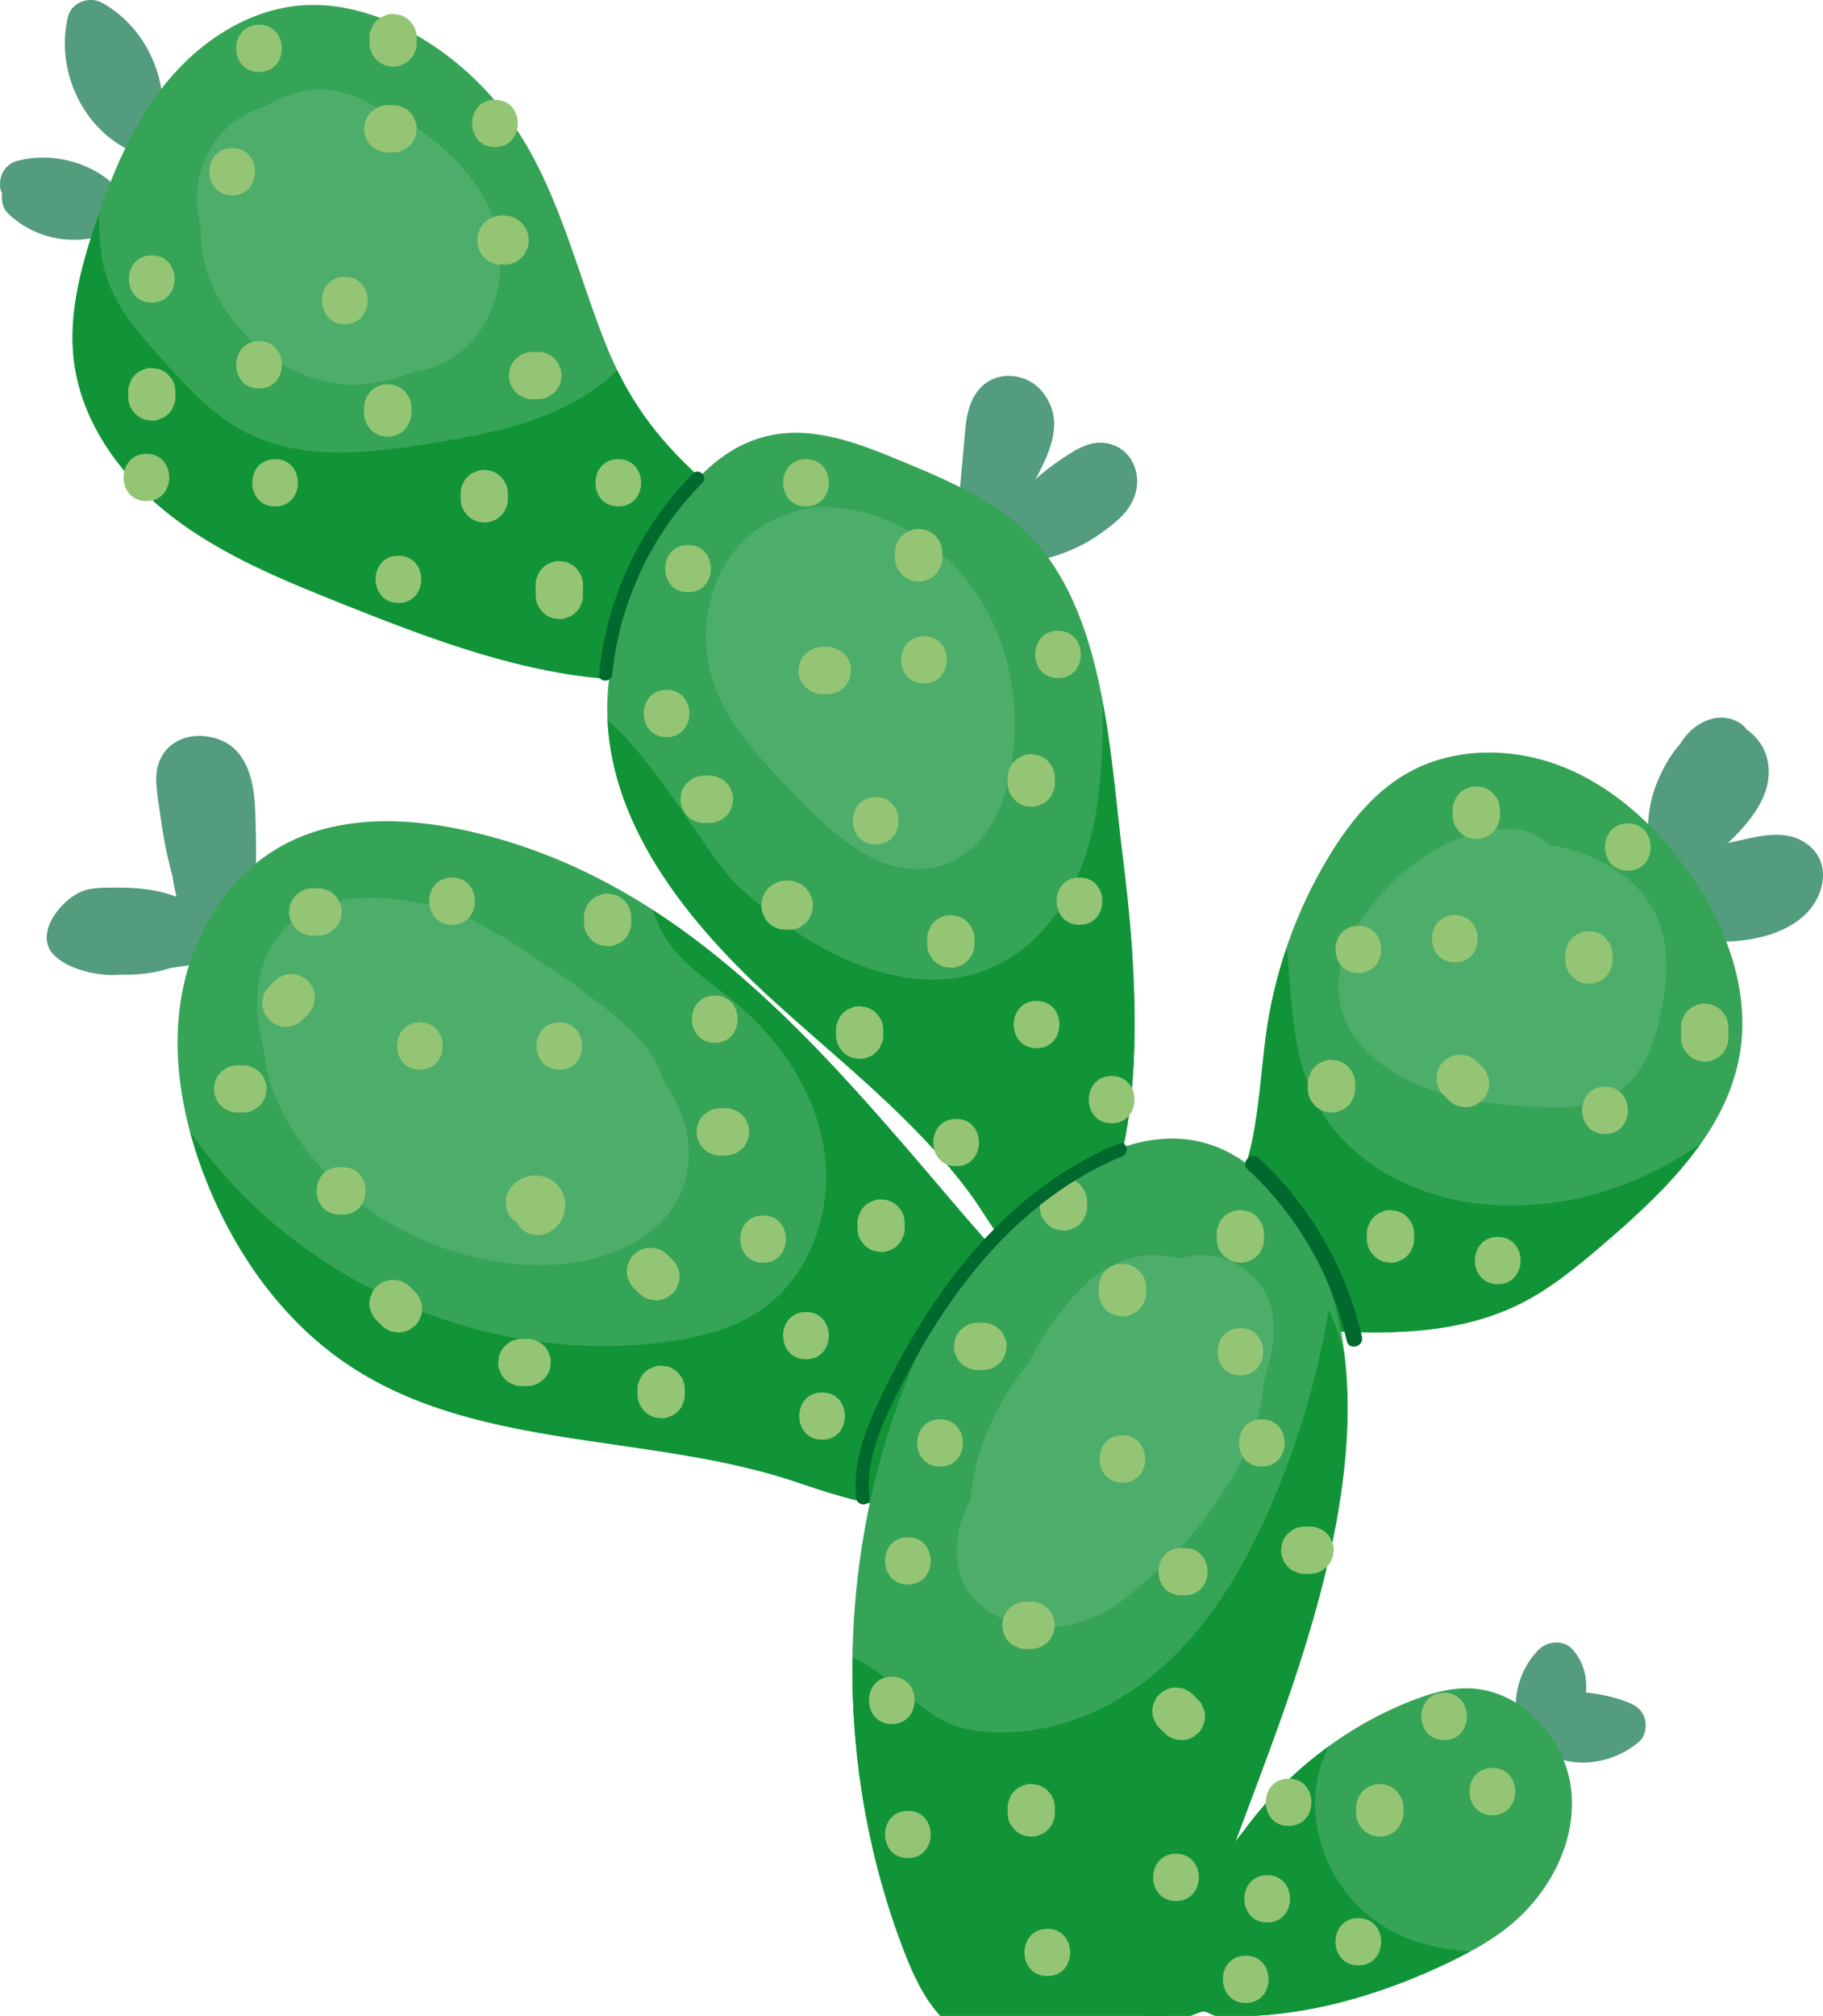 <svg xmlns="http://www.w3.org/2000/svg" width="976.92" height="1080" viewBox="0 0 976.92 1080"><g id="a"/><g id="b"><g id="c"><g id="d"><path d="M29.01 490.54c4.42-6.84 11.7-12.54 17.7-13.9 5.27-1.19 10.85-1.1 16.22-1.1 4.7.0 9.39.18 14.06.74 6.13.73 12.04 2.05 17.61 4.16-.88-3.58-1.63-7.2-2.14-10.87-1.18-4.63-2.42-9.26-3.38-13.95-1.57-7.7-2.77-15.45-3.8-23.24-.97-7.35-2.71-15.6-.44-22.86 4.67-14.93 21.67-18.51 34.63-12.46 13.25 6.19 16.54 22.04 17.17 35.18.81 16.94.67 33.96.09 50.9-.2 6.01-4.8 11.55-10.87 12.33-.37.47-.67.99-1.12 1.38-1.19 3.51-3.78 6.61-7.09 8-1.43.6-2.95.91-4.49.96-.64 1.15-1.43 2.21-2.39 3.14-1.26 3.98-4.1 7.47-8.41 8.07-3.64.51-7.28 1.04-10.92 1.57-8.55 2.74-17.53 3.87-26.49 3.57-11.11 1.22-29.03-2.49-36.71-11.23-5.15-5.86-3.57-13.68.77-20.41z" fill="#539c7d"/><path d="M883.32 450.2c-.72-9.99.44-20.08 4.1-29.5 2.93-7.52 7.14-15.68 12.9-22.08 1.84-3.01 4.05-5.77 6.79-8.07 7.14-6 17.17-8.57 25.46-3.03 1.49 1 2.6 2.14 3.52 3.37 5.59 3.81 9.77 9.91 11.13 16.55 3.1 15.12-5.75 28.08-15.61 38.59-9.48 10.1-21.06 18.53-33.58 24.44-5.98 2.82-13.94 1.87-17.32-4.54-2.6-4.92-1.83-11.97 2.63-15.73z" fill="#539c7d"/><path d="M891.38 459.12l39.82-8.64c12.94-2.81 27.2-6.72 38.45 2.73 12.16 10.21 7.56 27.88-2.85 37.32-9.68 8.78-22.89 12.38-35.63 13.57-14.33 1.34-28.97-2.06-41.6-8.81-5.42-2.89-7.84-10.97-5.08-16.59-.86-1.17-1.6-2.46-1.95-3.99-1.45-6.39 1.92-14.07 8.84-15.58z" fill="#539c7d"/><path d="M36.35 9.18c1.9-8.1 11.73-11.46 18.6-7.57 18.67 10.57 30.27 30.23 32.17 51.06 1.62 6.47 1.71 13.33.04 19.89-2.12 8.32-11.5 11.16-18.6 7.57C43.19 67.29 29.94 36.55 36.35 9.18z" fill="#539c7d"/><path d="M9.19 86.22c19.79-5.24 42.67 1.25 55.98 17.07 2.68 3.18 4.05 6.44 3.48 10.64-.49 3.66-2.55 7.55-6.05 9.25-19.21 9.35-42.64 6.21-58.2-8.72-2.91-2.79-3.89-7.07-3.28-11.06-.23-.55-.64-1-.78-1.6-1.51-6.64 1.99-13.76 8.84-15.58z" fill="#539c7d"/><path d="M516.51 238.74c.99-10.67 1.04-22.42 8.75-30.79 8.88-9.65 24.55-8.28 32.85 1.39 4.54 5.3 7.03 11.86 6.77 18.91-.25 6.79-2.44 12.79-5.15 18.92-4.93 11.15-11.86 21.29-19.82 30.5-1.22 1.41-2.85 2.31-4.62 2.9-2.21 2.68-5.31 4.5-9.2 4.33-6.34-.28-13.31-5.6-12.66-12.66 1.03-11.17 2.06-22.33 3.09-33.49z" fill="#539c7d"/><path d="M536.21 278.08c5.28-7.52 11.16-14.66 17.99-20.77 4.49-4.02 9.3-7.75 14.29-11.13 4.78-3.23 10.16-6.8 15.76-8.32 8.46-2.29 17.78 1.1 22.18 8.85 4.04 7.11 3.8 15.28.14 22.47-2.67 5.26-7.22 9.36-11.81 12.94-4.72 3.69-9.58 7.06-14.93 9.79-12.16 6.21-25.25 9.69-38.88 10.41-6.62.35-12.96-6.07-12.66-12.66.24-5.43 3.33-9.67 7.9-11.57z" fill="#539c7d"/><path d="M824.77 883.63c4.63-4.56 13.37-5.19 17.91.0 5.8 6.64 7.98 14.69 7.23 23.15 7.74.75 15.39 2.44 22.73 5.34 4.24 1.68 7.57 4.23 8.84 8.84 1.11 4.04.13 9.52-3.26 12.32-7.54 6.24-15.87 9.71-25.58 10.82-8.57.98-17.18-1.03-24.82-4.88-2.05-1.03-3.45-2.87-4.52-4.92-4.28-1.05-7.88-4.04-9.29-8.65-4.49-14.63-.1-31.32 10.75-42.02z" fill="#539c7d"/><path d="M613.5 1080h24.35c1.86-.7 3.56-1.35 5.74-2.12 2.62-.93 5.17 1.48 7.9 2.12h20.91c36.12-1.99 71.61-13.07 104.33-28.8 10.11-4.86 20.05-10.18 29.02-16.93 22.98-17.29 38.97-45.53 36.36-74.17-2.61-28.64-26.96-55.3-55.72-55.59-10.46-.11-20.7 3.01-30.43 6.85-35.72 14.09-67.01 38.78-89.64 69.77-4.74 5.92-9.25 12.01-13.15 18.54-11.17 18.74-38.03 55.68-39.67 80.33z" fill="#36a457"/><path d="M687.92 711.33c42.84 3.41 88.15 6.37 126.62-12.79 16.58-8.26 30.98-20.25 45.04-32.3 32.21-27.61 65.46-59.41 72.69-101.21 6.09-35.19-7.97-71.3-29.01-100.15-17.04-23.36-39.32-43.64-66.23-54.23-26.91-10.59-58.76-10.54-83.73 4.05-17.34 10.13-30.31 26.36-40.77 43.5-17.88 29.29-29.58 62.35-34.11 96.37-5.22 39.21-4.48 86.23-37.23 108.41 9.19 13.32 33.46 39.12 46.73 48.37z" fill="#36a457"/><path d="M911.22 612.78c-29.28 20.74-64.69 32.92-100.6 33.14-43.13.27-89.01-18.95-107.54-59.98-11.13-24.63-10.69-51.87-13.53-78.27-5.17 15.24-9.01 30.93-11.13 46.88-5.22 39.21-4.48 86.23-37.23 108.41 9.19 13.32 33.46 39.11 46.73 48.37 42.84 3.41 88.15 6.37 126.61-12.79 16.58-8.26 30.98-20.25 45.04-32.3 18.67-16.01 37.54-33.5 51.64-53.46z" fill="#119438"/><path d="M247.85 444.56c-32.18-6.86-67.38-7.44-96.27 8.3-29.55 16.09-48.67 47.83-54.35 80.99-5.68 33.16.89 67.51 13.34 98.77 15.69 39.41 41.39 75.63 76.76 99.05 69.8 46.21 162.21 35.69 241.35 62.96 49.23 16.96 108.65 30.41 135.02-30.74 19.03-44.12-22.84-84.29-49.02-114.97-73.95-86.67-149.32-179.3-266.83-204.36z" fill="#36a457"/><path d="M349.61 487.42c1.84 4.96 3.82 9.85 6.51 14.33 8.66 14.44 23.63 23.66 36.65 34.34 25.07 20.56 44.61 49.25 49.06 81.36 4.45 32.11-8.19 67.32-35.22 85.22-14.41 9.54-31.7 13.75-48.81 16.13-97.22 13.48-200.18-31.95-255.99-112.65 2.4 9 5.33 17.86 8.76 26.48 15.69 39.41 41.39 75.63 76.76 99.05 69.8 46.22 162.21 35.69 241.35 62.96 49.23 16.96 108.65 30.41 135.02-30.74 19.03-44.12-22.84-84.29-49.02-114.97-50.13-58.75-100.95-120.17-165.07-161.5z" fill="#119438"/><path d="M324.51 184.16c-15.97-40.24-25.59-83.83-50.64-119.15-12.91-18.2-29.67-33.66-48.85-45.06C206.03 8.66 184.09 1.29 162.05 2.85c-28.82 2.04-55 19.31-73.2 41.76-18.2 22.45-29.34 49.74-38.34 77.2-7.53 22.99-13.8 47.13-10.94 71.15 4.05 34.06 26.3 63.84 53.64 84.57 27.33 20.73 59.61 33.72 91.47 46.44 66.26 26.46 138.6 53.19 207.24 33.74 7.55-2.14 15.28-5.04 20.5-10.9 23.01-25.86.98-59-18.82-75.07-31.71-25.73-53.54-48.44-69.08-87.59z" fill="#36a457"/><path d="M387.89 266.99c-24.7-20.6-43.17-40.05-57.11-68.62-8.7 8.4-19.05 15.27-29.98 20.45-21.64 10.26-45.51 14.71-69.14 18.6-33.67 5.54-70.07 9.75-100.34-6-17.71-9.21-31.44-24.39-44.77-39.25-11.4-12.71-23.06-25.85-28.81-41.92-4.1-11.48-4.82-23.72-4.56-35.99-.87 2.52-1.84 5.02-2.66 7.56-7.53 22.99-13.8 47.13-10.94 71.15 4.05 34.06 26.3 63.84 53.64 84.57 27.33 20.73 59.61 33.72 91.47 46.44 47.3 18.89 97.71 37.83 147.66 40.09 12.36-35.42 31.29-68.48 55.55-97.08z" fill="#119438"/><path d="M555.42 290.92c-18.74-21.35-45.93-32.93-72.16-43.82-22.24-9.24-46.13-18.67-69.76-14.01-33.63 6.63-55.28 39.22-69.09 70.59-10.15 23.04-18.27 47.44-18.95 72.6-1.69 62.68 42.11 117.03 88.43 159.29 36.45 33.26 76.08 63.66 105.74 103.55 15 20.17 25.52 49.57 52.17 30.51 49.21-35.19 36.08-161.1 29.87-210.45-6.68-53.13-8.98-125.81-46.24-168.26z" fill="#36a457"/><path d="M590.97 376.71c-.04 25.5-.57 51.22-7.51 75.7-7.5 26.47-23.54 51.77-48.12 64.14-46.7 23.51-102.59-6.81-140.62-42.69-14.62-13.8-42.45-65.35-69.11-88.01 2.71 58.65 44.32 109.63 88.26 149.73 36.45 33.26 76.08 63.66 105.75 103.55 15 20.17 25.52 49.57 52.17 30.51 49.21-35.19 36.08-161.1 29.87-210.45-3.13-24.91-5.42-54.1-10.68-82.48z" fill="#119438"/><path d="M503.93 1080h118.99c7.2-8.81 11.68-20.1 15.75-30.93 11.45-30.56 22.9-61.12 34.35-91.68 34.66-92.51 85.65-233.01 9.89-320.1-66.94-76.95-164.31 26.67-191.63 89.38-43.74 100.41-46.02 218.15-6.2 320.18 4.64 11.9 10.29 23.91 18.84 33.16z" fill="#36a457"/><path d="M503.93 1080h118.99c7.2-8.81 11.68-20.1 15.74-30.93 11.45-30.56 22.9-61.12 34.35-91.68 24.5-65.39 56.94-154.69 47.23-232.22-2.05-7.92-4.57-15.73-8.21-23.24-6.02 36.03-16.45 71.31-30.99 104.82-14.66 33.8-34.05 66.44-62.36 90.01-28.31 23.57-66.69 37.03-102.67 29.14-19.91-4.37-40.44-30.42-59.16-37.83-.81 54.11 8.55 108.36 28.23 158.78 4.64 11.9 10.29 23.91 18.84 33.16z" fill="#119438"/><path d="M637.85 1080c1.86-.7 3.56-1.35 5.74-2.12 2.62-.94 5.17 1.48 7.91 2.12h20.9c36.12-1.99 71.62-13.07 104.34-28.8 3.76-1.8 7.43-3.78 11.1-5.76-17.68-1.02-34.61-5.24-49.32-15.33-20.89-14.33-33.99-39.36-33.86-64.69.06-11.28 3.18-20.78 7.38-29.76-17.5 12.66-32.98 28.04-45.71 45.48-4.74 5.92-9.25 12.01-13.15 18.54-11.17 18.74-38.03 55.68-39.67 80.33h24.35z" fill="#119438"/><path d="M674.56 620.45c27.53 25.54 46.95 59.15 55.31 95.76 1.21 5.29-6.93 7.55-8.14 2.24-8.06-35.3-26.59-67.41-53.14-92.03-3.99-3.7 1.99-9.66 5.97-5.97z" fill="#00692d"/><path d="M371.39 253.7c-28.66 28.89-46.43 67.07-50.32 107.55-.44 4.54 6.65 4.51 7.08.0 3.71-38.56 20.98-75.06 48.25-102.54 3.21-3.24-1.79-8.25-5.01-5.01h0z" fill="#00692d"/><path d="M266.71 125.73c-4.53-23.25-21.93-41.54-40.35-55.05-5.66-4.15-12.26-7.47-19.2-9.81-5.84-4-12.02-7.41-18.58-9.83-1.3-.48-2.6-.63-3.9-.99-4.6-1.51-9.38-2.53-14.62-2.2-.76.05-1.42.33-2.17.41-9.42.75-18.48 4.11-26.57 9.29-23.54 6.19-38.26 30.32-35.56 54.29.35 3.13.94 6.19 1.71 9.17-.04 6.98.5 13.94 2.24 20.57 5.72 21.73 20.7 40.18 39.44 52.17 15.2 9.73 35.32 15.17 53.18 10.96 6.25-.77 12.42-2.59 18.27-5.19 7.32-.99 14.49-3.29 20.82-7.24 22.69-14.18 30.21-41.34 25.29-66.56z" fill="#4dae6b"/><path d="M505.56 297.77c-13.78-11.91-30.3-21.18-48.38-24.45-10.31-1.86-21.88-3.03-31.77 1.23-17.32 4.38-31.53 16.2-39.48 32.86-10.11 21.21-10.12 44.66-.68 66.05 7.33 16.6 20.02 30.13 32.16 43.37 13.33 14.54 27.36 28.94 44.12 39.59 19.13 12.15 43.07 13.17 60.25-2.89 14.17-13.24 19.05-32.34 21.18-50.89 4.33-37.79-8.06-79.49-37.39-104.85z" fill="#4dae6b"/><path d="M879.99 478.56c-11.22-13.7-30.34-22.43-47.49-25.57-.87-.16-1.75-.14-2.62-.28-4.14-4.64-10.03-7.64-17.13-8.34-34.63-3.42-68.4 24.62-85.88 52.28-11.02 17.44-13.62 40.16-1.64 57.85 10.41 15.38 27.28 24.61 44.51 30.4 16.28 5.47 33.91 7.03 50.96 8 18.01 1.03 37.64 1.26 51.6-12.18 12.39-11.93 16.86-31.16 19.38-47.65 2.98-19.51 1.26-38.71-11.69-54.51z" fill="#4dae6b"/><path d="M355.56 579.28c-.99-3.38-2.23-6.72-3.97-9.93-8.43-15.6-24.14-26.89-37.93-37.4-7.21-5.5-14.6-10.65-22.28-15.31-10.24-7.71-21.01-14.64-32.46-20.32-4.71-3.01-9.58-5.77-14.83-7.89-6.43-2.59-13.67-4.37-20.81-4.71-29.8-6.33-65.48-3.48-79.75 27.02-7.57 16.18-6.99 33.6-2.22 50.38.75 9.07 2.76 18.07 6.24 26.47 12.13 29.25 35.85 53.3 63.24 68.79 26.37 14.92 58.04 23.29 88.42 20.99 30.63-2.32 64.33-17.55 69.29-51.33 2.58-17.56-3.43-32.97-12.94-46.77z" fill="#4dae6b"/><path d="M680.33 697.87c-6.12-17.4-24.07-27.42-42.12-25-2.09.28-4.04.94-6.05 1.44-10.45-2.83-21.76-2.62-32.92 2.12-14.51 6.15-24.71 18.35-34 30.63-5.6 7.4-10.11 15.34-14.23 23.5-17.24 20.63-28.67 46.85-30.88 72.71-1.19 2.35-2.41 4.68-3.38 7.19-6.05 15.62-6.3 35.06 6.5 47.48 12.18 11.82 29.2 15.63 45.6 13.42 6.14-.82 11.68-2.66 16.93-4.95 1.16-.44 2.31-.92 3.45-1.45.51-.26 1.04-.49 1.54-.76 7.21-3.64 13.91-8.88 20.06-14.85 18.12-13.46 33.52-32.79 45.12-50.64 11.1-17.09 20.11-37.47 21.17-58.12 4.32-13.45 7.98-29.19 3.21-42.73z" fill="#4dae6b"/><path d="M427.88 359.25c.15-1.12.3-2.24.45-3.37.55-1.98 1.57-3.68 2.94-5.18.06-.07.11-.15.17-.22.06-.06.09-.13.15-.19.85-.66 1.71-1.32 2.56-1.98.13-.08.28-.1.41-.17.49-.27 1.03-.46 1.58-.66 1.4-.53 2.85-.89 4.4-.89h2.87c1.74-.07 3.37.3 4.88 1.09 1.57.51 2.93 1.38 4.08 2.62 1.23 1.15 2.11 2.5 2.62 4.08.79 1.51 1.16 3.13 1.09 4.88-.15 1.12-.3 2.24-.45 3.37-.6 2.14-1.69 4.01-3.26 5.59-.86.66-1.71 1.32-2.56 1.98-1.97 1.15-4.1 1.72-6.39 1.73h-2.87c-1.52.06-2.94-.27-4.29-.87-1.52-.53-2.79-1.32-3.87-2.32-.24-.21-.57-.27-.8-.51-.05-.05-.06-.12-.11-.17-.22-.25-.33-.56-.53-.82-.8-.95-1.6-1.9-1.98-3.09-.79-1.51-1.16-3.13-1.09-4.88z" fill="#94c575"/><path d="M365.11 424.85c.6-2.14 1.69-4.01 3.26-5.59.86-.66 1.71-1.32 2.56-1.98 1.97-1.15 4.1-1.72 6.39-1.73h2.87c1.74-.07 3.37.3 4.88 1.09 1.57.51 2.93 1.38 4.08 2.62 1.24 1.15 2.11 2.5 2.62 4.08.79 1.51 1.16 3.13 1.09 4.88-.15 1.12-.3 2.24-.45 3.37-.6 2.14-1.69 4.01-3.26 5.59-.85.66-1.71 1.32-2.56 1.98-1.97 1.15-4.1 1.72-6.39 1.73h-2.87c-1.74.07-3.37-.3-4.88-1.09-1.57-.51-2.93-1.38-4.08-2.62-1.23-1.15-2.11-2.5-2.62-4.08-.79-1.51-1.16-3.13-1.09-4.88.15-1.12.3-2.24.45-3.37z" fill="#94c575"/><path d="M138.81 13.24c16.29.0 16.32 25.32.0 25.32s-16.32-25.32.0-25.32z" fill="#94c575"/><path d="M195.57 65.64c.6-2.14 1.69-4.01 3.26-5.59.85-.66 1.71-1.32 2.56-1.98 1.97-1.15 4.1-1.72 6.39-1.73h2.87c1.74-.07 3.37.3 4.88 1.09 1.57.51 2.93 1.38 4.07 2.62 1.24 1.15 2.11 2.51 2.62 4.08.79 1.51 1.16 3.13 1.09 4.88-.15 1.12-.3 2.24-.45 3.37-.6 2.15-1.69 4.01-3.26 5.59-.85.66-1.71 1.32-2.56 1.98-1.97 1.15-4.1 1.72-6.39 1.73h-2.87c-1.74.07-3.37-.3-4.88-1.09-1.57-.51-2.93-1.38-4.07-2.62-1.24-1.15-2.11-2.51-2.62-4.08-.79-1.51-1.16-3.13-1.09-4.88.15-1.12.3-2.24.45-3.37z" fill="#94c575"/><path d="M124.44 79.34c16.3.0 16.32 25.32.0 25.32s-16.32-25.32.0-25.32z" fill="#94c575"/><path d="M184.79 148.31c16.29.0 16.32 25.32.0 25.32s-16.32-25.32.0-25.32z" fill="#94c575"/><path d="M138.81 182.79c16.29.0 16.32 25.32.0 25.32s-16.32-25.32.0-25.32z" fill="#94c575"/><path d="M81.34 136.81c16.3.0 16.32 25.32.0 25.32s-16.32-25.32.0-25.32z" fill="#94c575"/><path d="M255.68 128.66c0-.18.42-3.21.45-3.4v-.05c.1-.34.5-1.26.67-1.61.13-.35.49-1.25.68-1.56 1.31-2.08 2.67-3.49 4.78-4.77.03-.02.06-.03.08-.05l.04-.02h.02c1.01-.43 2.02-.86 3.03-1.28.0.0.01.0.02.0.07-.03.13-.05.2-.07.6-.15 1.52-.22 1.9-.27.45-.06 1.28-.22 1.91-.25.08.0.16.0.23.0.03.0.07.0.1.0h.03c.67.08 2.72.36 3.38.46.02.0.04.0.06.01.07.01.14.03.21.05 1.11.33 2.17.85 3.21 1.35.06.03.11.06.16.09.0.0.01.01.02.01.03.02 2.54 1.96 2.57 1.98.01.0.02.02.03.03.02.02.04.04.06.06.0.0.01.01.02.02.05.06 1.95 2.51 1.99 2.58.0.01.02.02.03.04.0.01.01.03.02.04h0c.05.11 1.24 2.94 1.28 3.06.0.03.02.06.03.09v.02c.02.06.45 3.31.46 3.38v.05c.05 1.19-.13 2.42-.48 3.57l-.02.06v.02c-.43 1.01-.86 2.02-1.29 3.03v.02s-.05.09-.08.13c-.8 1.48-1.88 2.66-3.26 3.55-1.22 1.12-2.66 1.88-4.31 2.27-1.4.44-2.79.49-4.19.3-1.55.16-3.09.13-4.64-.28-1.01-.43-2.02-.85-3.02-1.28-1.9-1.13-3.42-2.64-4.54-4.54-.02-.03-.04-.07-.06-.11.0-.02-.02-.03-.02-.05-.04-.08-1.25-2.95-1.28-3.03v-.04s-.04-.06-.04-.1c0-.01.0-.03.0-.05-.01-.09-.45-3.3-.45-3.38.0.0.0-.02.0-.03.0-.03.0-.06.0-.09z" fill="#94c575"/><path d="M273.16 197.83c.6-2.14 1.69-4.01 3.26-5.59.85-.66 1.71-1.32 2.56-1.98 1.97-1.15 4.1-1.72 6.39-1.73h2.87c1.74-.07 3.37.3 4.88 1.09 1.57.51 2.93 1.38 4.07 2.62 1.24 1.15 2.11 2.5 2.62 4.07.79 1.51 1.16 3.14 1.09 4.88-.15 1.12-.3 2.24-.45 3.37-.6 2.14-1.69 4.01-3.26 5.59-.85.66-1.71 1.32-2.56 1.98-1.97 1.15-4.11 1.72-6.39 1.73h-2.87c-1.74.07-3.37-.3-4.88-1.09-1.57-.51-2.93-1.38-4.07-2.62-1.23-1.15-2.11-2.5-2.62-4.08-.79-1.51-1.16-3.13-1.09-4.88.15-1.12.3-2.24.45-3.37z" fill="#94c575"/><path d="M69.77 204.94c.51-1.57 1.38-2.93 2.62-4.08 1.15-1.23 2.5-2.11 4.08-2.62 1.51-.79 3.13-1.16 4.88-1.09 1.12.15 2.24.3 3.37.45 2.14.6 4.01 1.69 5.59 3.26.66.85 1.32 1.71 1.98 2.56 1.15 1.97 1.72 4.1 1.73 6.39v2.87c.07 1.74-.3 3.37-1.09 4.88-.51 1.57-1.38 2.93-2.62 4.08-1.15 1.24-2.5 2.11-4.07 2.62-1.51.79-3.14 1.16-4.88 1.09-1.12-.15-2.24-.3-3.37-.45-2.14-.6-4.01-1.69-5.59-3.26-.66-.85-1.32-1.71-1.98-2.56-1.15-1.97-1.72-4.1-1.73-6.39v-2.87c-.07-1.74.3-3.37 1.09-4.88z" fill="#94c575"/><path d="M147.43 246.01c16.29.0 16.32 25.32.0 25.32s-16.32-25.32.0-25.32z" fill="#94c575"/><path d="M196.21 213.56c.51-1.57 1.38-2.93 2.62-4.07 1.15-1.24 2.5-2.11 4.07-2.62 1.51-.79 3.14-1.15 4.88-1.09 1.12.15 2.24.3 3.37.45 2.14.6 4.01 1.69 5.59 3.26.66.85 1.32 1.71 1.98 2.56 1.15 1.97 1.72 4.1 1.73 6.39v2.87c.07 1.74-.3 3.37-1.09 4.88-.51 1.57-1.38 2.93-2.62 4.08-1.15 1.24-2.5 2.11-4.08 2.62-1.51.79-3.13 1.16-4.88 1.09-1.12-.15-2.24-.3-3.37-.45-2.14-.6-4.01-1.69-5.59-3.26-.66-.85-1.32-1.71-1.98-2.56-1.15-1.97-1.72-4.1-1.73-6.39v-2.87c-.07-1.74.3-3.37 1.09-4.88z" fill="#94c575"/><path d="M213.52 297.73c16.29.0 16.32 25.32.0 25.32s-16.32-25.32.0-25.32z" fill="#94c575"/><path d="M247.93 259.54c.51-1.57 1.38-2.93 2.62-4.08 1.15-1.24 2.5-2.11 4.08-2.62 1.51-.79 3.13-1.16 4.88-1.09 1.12.15 2.24.3 3.37.45 2.14.6 4.01 1.69 5.59 3.26.66.85 1.32 1.71 1.98 2.56 1.15 1.97 1.72 4.1 1.73 6.39v2.87c.07 1.74-.3 3.37-1.09 4.88-.51 1.57-1.38 2.93-2.62 4.08-1.15 1.24-2.5 2.11-4.07 2.62-1.51.79-3.14 1.16-4.88 1.09-1.12-.15-2.24-.3-3.37-.45-2.14-.6-4.01-1.69-5.59-3.26-.66-.85-1.32-1.71-1.98-2.56-1.15-1.97-1.72-4.1-1.73-6.39v-2.87c-.07-1.74.3-3.37 1.09-4.88z" fill="#94c575"/><path d="M331.34 246.01c16.3.0 16.32 25.32.0 25.32s-16.32-25.32.0-25.32z" fill="#94c575"/><path d="M288.16 308.39c.51-1.57 1.38-2.93 2.62-4.08 1.15-1.23 2.5-2.11 4.07-2.62 1.51-.79 3.14-1.16 4.88-1.09 1.12.15 2.24.3 3.36.45 2.14.6 4.01 1.69 5.59 3.26.66.85 1.32 1.71 1.98 2.56 1.15 1.97 1.72 4.1 1.73 6.39v5.75c.07 1.74-.3 3.37-1.09 4.88-.51 1.57-1.38 2.93-2.62 4.07-1.15 1.24-2.5 2.11-4.08 2.62-1.51.79-3.13 1.16-4.88 1.09-1.12-.15-2.24-.3-3.37-.45-2.14-.6-4.01-1.69-5.59-3.26-.66-.85-1.32-1.71-1.98-2.56-1.15-1.97-1.72-4.1-1.73-6.39v-5.75c-.07-1.74.3-3.37 1.09-4.88z" fill="#94c575"/><path d="M368.7 291.99c16.3.0 16.32 25.32.0 25.32s-16.32-25.32.0-25.32z" fill="#94c575"/><path d="M265.25 53.47c16.3.0 16.32 25.32.0 25.32s-16.32-25.32.0-25.32z" fill="#94c575"/><path d="M199.08 15.28c.51-1.57 1.38-2.93 2.62-4.08 1.15-1.23 2.51-2.11 4.08-2.62 1.51-.79 3.13-1.16 4.88-1.09 1.12.15 2.24.3 3.37.45 2.15.6 4.01 1.69 5.59 3.26.66.86 1.32 1.71 1.98 2.56 1.15 1.97 1.72 4.1 1.73 6.39v2.87c.07 1.74-.3 3.37-1.09 4.88-.51 1.57-1.38 2.93-2.62 4.08-1.15 1.24-2.5 2.11-4.07 2.62-1.51.79-3.14 1.16-4.88 1.09-1.12-.15-2.24-.3-3.37-.45-2.14-.6-4.01-1.69-5.59-3.26-.66-.85-1.32-1.71-1.98-2.56-1.15-1.97-1.72-4.11-1.73-6.39v-2.87c-.07-1.74.3-3.37 1.09-4.88z" fill="#94c575"/><path d="M78.46 243.14c16.29.0 16.32 25.32.0 25.32s-16.32-25.32.0-25.32z" fill="#94c575"/><path d="M431.92 246.01c16.29.0 16.32 25.32.0 25.32s-16.32-25.32.0-25.32z" fill="#94c575"/><path d="M480.7 291.15c.51-1.57 1.38-2.93 2.62-4.08 1.15-1.23 2.51-2.11 4.08-2.62 1.51-.79 3.13-1.16 4.88-1.09 1.12.15 2.24.3 3.37.45 2.14.6 4.01 1.69 5.59 3.26.66.86 1.32 1.71 1.98 2.56 1.15 1.97 1.72 4.1 1.73 6.39v2.87c.07 1.74-.3 3.37-1.09 4.88-.51 1.57-1.38 2.93-2.62 4.08-1.15 1.24-2.51 2.11-4.08 2.62-1.51.79-3.14 1.15-4.88 1.09-1.12-.15-2.24-.3-3.37-.45-2.15-.6-4.01-1.69-5.59-3.26-.66-.85-1.32-1.71-1.98-2.56-1.15-1.97-1.72-4.11-1.73-6.39v-2.87c-.07-1.74.3-3.37 1.09-4.88z" fill="#94c575"/><path d="M357.21 369.58c16.29.0 16.32 25.32.0 25.32s-16.32-25.32.0-25.32z" fill="#94c575"/><path d="M495.14 340.84c16.29.0 16.32 25.32.0 25.32s-16.32-25.32.0-25.32z" fill="#94c575"/><path d="M566.98 337.97c16.29.0 16.32 25.32.0 25.32s-16.32-25.32.0-25.32z" fill="#94c575"/><path d="M541.04 411.84c.51-1.57 1.38-2.93 2.62-4.08 1.15-1.24 2.5-2.11 4.08-2.62 1.51-.79 3.13-1.16 4.88-1.09 1.12.15 2.24.3 3.37.45 2.14.6 4.01 1.69 5.59 3.26.66.85 1.32 1.71 1.98 2.56 1.15 1.97 1.72 4.1 1.73 6.39v2.87c.07 1.74-.3 3.37-1.09 4.88-.51 1.57-1.38 2.93-2.62 4.08-1.15 1.24-2.5 2.11-4.07 2.62-1.51.79-3.13 1.16-4.88 1.09-1.12-.15-2.24-.3-3.37-.45-2.14-.6-4.01-1.69-5.59-3.26-.66-.85-1.32-1.71-1.98-2.56-1.15-1.97-1.72-4.1-1.73-6.39v-2.87c-.07-1.74.3-3.37 1.09-4.88z" fill="#94c575"/><path d="M469.28 427.05c16.29.0 16.32 25.32.0 25.32s-16.32-25.32.0-25.32z" fill="#94c575"/><path d="M408.45 481.58s0-.03.0-.05v-.04s.02-.01.02-.02h0c.2-.52.42-1.02.64-1.52-.3.71.4-1.14.68-1.58.0-.01.01-.02.02-.03.09-.14 1.88-2.46 2-2.58.02-.02.04-.04.06-.07l.03-.03h.02s2.54-1.98 2.57-2c.03-.02.05-.04.08-.05.03-.02.05-.03.08-.04.01.0.03-.01.04-.02.49-.23 1.73-.73 1.53-.65-.14.06 1.03-.45 1.54-.65.06-.02.13-.05.2-.06.07-.02.15-.03.23-.04.35-.05 3.03-.41 3.38-.45h.02s.04.0.06.0c.04.0.08.0.12.0.08.0.16.0.23.0.04.0.07.0.11.01h.02c.33.04 3.04.41 3.38.45.02.0.05.0.07.01.07.01.14.03.21.05.03.01.06.02.09.03.02.0.03.01.05.02.11.04 2.92 1.23 3.03 1.28h.03c.06.04.11.07.17.11.9.61 1.92 1.25 2.68 2.09.0.0.0.01.01.01.05.06 1.95 2.51 1.99 2.58.0.01.02.02.03.04.0.01.01.03.02.04.0.0.0.01.01.02.23.47 1.77 4.19.65 1.53.87 2.06 1.06 2.23 1.13 5.05.0.02.0.03.0.05.0.01.0.02.0.03.0.1-.43 3.27-.45 3.38.0.04-.01.07-.02.11.0.02-.01.04-.02.06.0.0.0.01.0.02-.43 1.01-.85 2.02-1.28 3.03v.02s-.06.09-.08.13c-.79 1.48-1.88 2.66-3.26 3.55-1.22 1.12-2.66 1.87-4.31 2.27-1.39.44-2.78.49-4.17.3-1.54.16-3.09.13-4.63-.28-1.01-.43-2.02-.85-3.02-1.28-1.9-1.13-3.42-2.64-4.54-4.54-.02-.03-.04-.07-.06-.11-.52-1-.94-2.06-1.32-3.12-.4-1.12-.44-2.45-.5-3.55.0-.03.0-.06.0-.09.0-.18.42-3.21.46-3.39z" fill="#94c575"/><path d="M497.94 498.05c.51-1.57 1.38-2.93 2.62-4.08 1.15-1.23 2.5-2.11 4.08-2.62 1.51-.79 3.13-1.16 4.88-1.09 1.12.15 2.24.3 3.37.45 2.15.6 4.01 1.69 5.59 3.26.66.86 1.32 1.71 1.98 2.56 1.15 1.97 1.72 4.1 1.73 6.39v2.87c.07 1.74-.3 3.37-1.09 4.88-.51 1.57-1.38 2.93-2.62 4.08-1.15 1.23-2.5 2.11-4.07 2.62-1.51.79-3.14 1.16-4.88 1.09-1.12-.15-2.24-.3-3.37-.45-2.14-.6-4.01-1.69-5.59-3.26-.66-.85-1.32-1.71-1.98-2.56-1.15-1.97-1.72-4.11-1.73-6.39v-2.87c-.07-1.74.3-3.37 1.09-4.88z" fill="#94c575"/><path d="M449.09 546.9c.51-1.57 1.38-2.93 2.62-4.08 1.15-1.24 2.5-2.11 4.08-2.62 1.51-.79 3.13-1.16 4.88-1.09 1.12.15 2.24.3 3.37.45 2.14.6 4.01 1.69 5.59 3.26.66.85 1.32 1.71 1.98 2.56 1.15 1.97 1.72 4.1 1.73 6.39v2.87c.07 1.74-.3 3.37-1.09 4.88-.51 1.57-1.38 2.93-2.62 4.08-1.15 1.24-2.5 2.11-4.07 2.62-1.51.79-3.14 1.16-4.88 1.09-1.12-.15-2.24-.3-3.37-.45-2.14-.6-4.01-1.69-5.59-3.26-.66-.85-1.32-1.71-1.98-2.56-1.15-1.98-1.72-4.11-1.73-6.39v-2.87c-.07-1.74.3-3.37 1.09-4.88z" fill="#94c575"/><path d="M578.48 470.15c16.29.0 16.32 25.32.0 25.32s-16.32-25.32.0-25.32z" fill="#94c575"/><path d="M555.49 536.25c16.3.0 16.32 25.32.0 25.32s-16.32-25.32.0-25.32z" fill="#94c575"/><path d="M595.72 576.48c16.29.0 16.32 25.32.0 25.32s-16.32-25.32.0-25.32z" fill="#94c575"/><path d="M512.38 599.47c16.3.0 16.32 25.32.0 25.32s-16.32-25.32.0-25.32z" fill="#94c575"/><path d="M558.29 638.86c.51-1.57 1.38-2.93 2.62-4.07 1.15-1.23 2.5-2.11 4.08-2.62 1.51-.79 3.13-1.16 4.88-1.09 1.12.15 2.24.3 3.37.45 2.14.6 4.01 1.69 5.59 3.26.66.85 1.32 1.71 1.98 2.56 1.15 1.97 1.72 4.1 1.73 6.39v2.87c.07 1.74-.3 3.37-1.09 4.88-.51 1.57-1.38 2.93-2.62 4.07-1.15 1.24-2.5 2.11-4.08 2.62-1.51.79-3.13 1.15-4.88 1.09-1.12-.15-2.24-.3-3.37-.45-2.14-.6-4.01-1.69-5.59-3.26-.66-.85-1.32-1.71-1.98-2.56-1.15-1.97-1.72-4.11-1.73-6.39v-2.87c-.07-1.74.3-3.37 1.09-4.88z" fill="#94c575"/><path d="M242.26 470.15c16.29.0 16.32 25.32.0 25.32s-16.32-25.32.0-25.32z" fill="#94c575"/><path d="M155.34 485.2c.6-2.14 1.69-4.01 3.26-5.59.85-.66 1.71-1.32 2.56-1.98 1.97-1.15 4.1-1.72 6.39-1.73h2.87c1.74-.07 3.37.3 4.88 1.09 1.57.51 2.93 1.38 4.08 2.62 1.24 1.15 2.11 2.5 2.62 4.08.79 1.51 1.16 3.13 1.09 4.88-.15 1.12-.3 2.24-.45 3.37-.6 2.14-1.69 4.01-3.26 5.59-.85.66-1.71 1.32-2.56 1.98-1.97 1.15-4.1 1.72-6.39 1.73h-2.87c-1.74.07-3.37-.3-4.88-1.09-1.57-.51-2.93-1.38-4.08-2.62-1.24-1.15-2.11-2.5-2.62-4.08-.79-1.51-1.16-3.13-1.09-4.88.15-1.12.3-2.24.45-3.37z" fill="#94c575"/><path d="M140.97 534.05c.6-2.14 1.69-4.01 3.26-5.59.96-.96 1.92-1.92 2.87-2.87 1.15-1.24 2.51-2.11 4.08-2.62 1.51-.79 3.13-1.15 4.88-1.09 1.74-.07 3.37.3 4.88 1.09 1.57.51 2.93 1.38 4.08 2.62.66.85 1.32 1.71 1.98 2.56 1.15 1.97 1.72 4.1 1.73 6.39-.15 1.12-.3 2.24-.45 3.37-.6 2.15-1.69 4.01-3.26 5.59-.96.96-1.92 1.92-2.87 2.87-1.15 1.24-2.5 2.11-4.08 2.62-1.51.79-3.13 1.16-4.88 1.09-1.74.07-3.37-.3-4.88-1.09-1.57-.51-2.93-1.38-4.08-2.62-.66-.85-1.32-1.71-1.98-2.56-1.15-1.97-1.72-4.1-1.73-6.39.15-1.12.3-2.24.45-3.37z" fill="#94c575"/><path d="M225.02 547.74c16.29.0 16.32 25.32.0 25.32s-16.32-25.32.0-25.32z" fill="#94c575"/><path d="M115.11 580.03c.6-2.15 1.69-4.01 3.26-5.59.86-.66 1.71-1.32 2.56-1.98 1.97-1.15 4.1-1.72 6.39-1.73h2.87c1.74-.07 3.37.3 4.88 1.09 1.57.51 2.93 1.38 4.08 2.62 1.24 1.15 2.11 2.51 2.62 4.08.79 1.51 1.16 3.14 1.09 4.88-.15 1.12-.3 2.24-.45 3.37-.6 2.14-1.69 4.01-3.26 5.59-.85.66-1.71 1.32-2.56 1.98-1.97 1.15-4.1 1.72-6.39 1.73h-2.87c-1.74.07-3.37-.3-4.88-1.09-1.57-.51-2.93-1.38-4.08-2.62-1.23-1.15-2.11-2.51-2.62-4.08-.79-1.51-1.16-3.14-1.09-4.88.15-1.12.3-2.24.45-3.37z" fill="#94c575"/><path d="M181.91 625.33h1.78c16.3.0 16.32 25.32.0 25.32h-1.78c-16.3.0-16.32-25.32.0-25.32z" fill="#94c575"/><path d="M314.03 486.56c.51-1.57 1.38-2.93 2.62-4.07 1.15-1.24 2.5-2.11 4.08-2.62 1.51-.79 3.13-1.16 4.88-1.09 1.12.15 2.24.3 3.37.45 2.14.6 4.01 1.69 5.59 3.26.66.85 1.32 1.71 1.98 2.56 1.15 1.97 1.72 4.1 1.73 6.39v2.87c.07 1.74-.3 3.37-1.09 4.88-.51 1.57-1.38 2.93-2.62 4.07-1.15 1.24-2.5 2.11-4.07 2.62-1.51.79-3.14 1.16-4.88 1.09-1.12-.15-2.24-.3-3.37-.45-2.14-.6-4.01-1.69-5.59-3.26-.66-.85-1.32-1.71-1.98-2.56-1.15-1.97-1.72-4.11-1.73-6.39v-2.87c-.07-1.74.3-3.37 1.09-4.88z" fill="#94c575"/><path d="M299.74 547.74c16.29.0 16.32 25.32.0 25.32s-16.32-25.32.0-25.32z" fill="#94c575"/><path d="M272.73 637.9c.05-.1.1-.2.16-.3.04-.06.07-.11.11-.17.55-.79 1.42-1.86 2.02-2.62.15-.19.32-.37.51-.53.97-.8 1.95-1.69 3.06-2.32 1.15-.65 2.41-1.12 3.64-1.56.21-.08.44-.13.66-.17 1.3-.22 2.69-.51 4.05-.51.11.0.23.0.34.01.07.0.14.01.2.02 1.05.13 3.92.56 4.15.65.55.21 1.16.49 1.64.69.46.19 1.11.44 1.63.69.1.05.2.1.29.16 1.11.68 2.17 1.48 3.1 2.39 2.14 2.11 2.9 3.92 3.95 6.66.08.21.14.43.18.65.22 1.31.52 2.69.5 4.04-.02 1.33-.29 2.68-.51 3.98-.04.25-.1.49-.19.73-.45 1.23-.9 2.5-1.56 3.64-.66 1.15-1.53 2.18-2.41 3.16-.09.1-.18.19-.29.28-.89.78-1.85 1.5-2.83 2.19-.11.08-.23.15-.35.21-1.07.55-2.21.98-3.34 1.42-1.68.53-3.37.6-5.05.23-1.69-.08-3.25-.58-4.71-1.5-1.48-.8-2.66-1.88-3.55-3.26-.39-.43-.49-1.03-.8-1.51-.02-.02-.06.0-.08-.03-.85-.66-1.71-1.32-2.56-1.98-1.57-1.58-2.65-3.44-3.26-5.59-.15-1.12-.3-2.24-.45-3.37.0-2.29.58-4.42 1.73-6.39z" fill="#94c575"/><path d="M199.08 693.46c.51-1.57 1.38-2.93 2.62-4.08.85-.66 1.71-1.32 2.56-1.98 1.97-1.15 4.1-1.72 6.39-1.73 1.12.15 2.24.3 3.37.45 2.15.6 4.01 1.69 5.59 3.26.96.96 1.92 1.92 2.87 2.87 1.24 1.15 2.11 2.5 2.62 4.07.79 1.51 1.16 3.14 1.09 4.88.07 1.74-.3 3.37-1.09 4.88-.51 1.57-1.38 2.93-2.62 4.08-.85.66-1.71 1.32-2.56 1.98-1.97 1.15-4.1 1.72-6.39 1.73-1.12-.15-2.24-.3-3.37-.45-2.14-.6-4.01-1.69-5.59-3.26-.96-.96-1.92-1.92-2.87-2.87-1.24-1.15-2.11-2.5-2.62-4.07-.79-1.51-1.16-3.14-1.09-4.88-.07-1.74.3-3.37 1.09-4.88z" fill="#94c575"/><path d="M383.07 533.37c16.29.0 16.32 25.32.0 25.32s-16.32-25.32.0-25.32z" fill="#94c575"/><path d="M373.73 603.02c.6-2.14 1.69-4.01 3.26-5.59.85-.66 1.71-1.32 2.56-1.98 1.97-1.15 4.1-1.72 6.39-1.73h2.87c1.74-.07 3.37.3 4.88 1.09 1.57.51 2.93 1.38 4.08 2.62 1.23 1.15 2.11 2.5 2.62 4.08.79 1.51 1.16 3.13 1.09 4.88-.15 1.12-.3 2.24-.45 3.37-.6 2.14-1.69 4.01-3.26 5.59-.86.66-1.71 1.32-2.56 1.98-1.97 1.15-4.1 1.72-6.39 1.73h-2.87c-1.74.07-3.37-.3-4.88-1.09-1.57-.51-2.93-1.38-4.08-2.62-1.24-1.15-2.11-2.5-2.62-4.07-.79-1.51-1.16-3.13-1.09-4.88.15-1.12.3-2.24.45-3.37z" fill="#94c575"/><path d="M337.02 676.22c.51-1.57 1.38-2.93 2.62-4.08.85-.66 1.71-1.32 2.56-1.98 1.97-1.15 4.1-1.72 6.39-1.73l3.37.45c2.14.6 4.01 1.69 5.59 3.26.96.96 1.92 1.92 2.87 2.87 1.23 1.15 2.11 2.5 2.62 4.08.79 1.51 1.16 3.13 1.09 4.88.07 1.74-.3 3.37-1.09 4.88-.51 1.57-1.38 2.93-2.62 4.08-.86.66-1.71 1.32-2.56 1.98-1.97 1.15-4.1 1.72-6.39 1.73-1.12-.15-2.24-.3-3.37-.45-2.14-.6-4.01-1.69-5.59-3.26-.96-.96-1.92-1.92-2.87-2.87-1.24-1.15-2.11-2.51-2.62-4.08-.79-1.51-1.16-3.13-1.09-4.88-.07-1.74.3-3.37 1.09-4.88z" fill="#94c575"/><path d="M267.41 726.58c.6-2.14 1.69-4.01 3.26-5.59.86-.66 1.71-1.32 2.56-1.98 1.97-1.15 4.1-1.72 6.39-1.73h2.87c1.74-.07 3.37.3 4.88 1.09 1.57.51 2.93 1.38 4.08 2.62 1.24 1.15 2.11 2.51 2.62 4.08.79 1.51 1.16 3.14 1.09 4.88-.15 1.12-.3 2.24-.45 3.37-.6 2.15-1.68 4.01-3.26 5.59-.85.66-1.71 1.32-2.56 1.98-1.97 1.15-4.1 1.72-6.39 1.73h-2.87c-1.74.07-3.37-.3-4.88-1.09-1.57-.51-2.93-1.38-4.08-2.62-1.23-1.15-2.11-2.51-2.62-4.08-.79-1.51-1.16-3.13-1.09-4.88.15-1.12.3-2.24.45-3.37z" fill="#94c575"/><path d="M460.58 650.36c.51-1.57 1.38-2.93 2.62-4.08 1.15-1.23 2.5-2.11 4.08-2.62 1.51-.79 3.13-1.16 4.88-1.09 1.12.15 2.24.3 3.37.45 2.14.6 4.01 1.69 5.59 3.26.66.86 1.32 1.71 1.98 2.56 1.15 1.97 1.72 4.1 1.73 6.39v2.87c.07 1.74-.3 3.37-1.09 4.88-.51 1.57-1.38 2.93-2.62 4.08-1.15 1.23-2.5 2.11-4.08 2.62-1.51.79-3.13 1.16-4.88 1.09-1.12-.15-2.24-.3-3.37-.45-2.14-.6-4.01-1.69-5.59-3.26-.66-.85-1.32-1.71-1.98-2.56-1.15-1.97-1.72-4.11-1.73-6.39v-2.87c-.07-1.74.3-3.37 1.09-4.88z" fill="#94c575"/><path d="M431.92 702.92c16.29.0 16.32 25.32.0 25.32s-16.32-25.32.0-25.32z" fill="#94c575"/><path d="M342.76 739.44c.51-1.57 1.38-2.93 2.62-4.08 1.15-1.24 2.5-2.11 4.07-2.62 1.51-.79 3.14-1.16 4.88-1.09 1.12.15 2.24.3 3.37.45 2.14.6 4.01 1.69 5.59 3.26.66.85 1.32 1.71 1.98 2.56 1.15 1.97 1.72 4.1 1.73 6.39v2.87c.07 1.74-.3 3.37-1.09 4.88-.51 1.57-1.38 2.93-2.62 4.08-1.15 1.23-2.5 2.11-4.08 2.62-1.51.79-3.13 1.16-4.88 1.09-1.12-.15-2.24-.3-3.37-.45-2.14-.6-4.01-1.69-5.59-3.26-.66-.86-1.32-1.71-1.98-2.56-1.15-1.97-1.72-4.1-1.73-6.39v-2.87c-.07-1.74.3-3.37 1.09-4.88z" fill="#94c575"/><path d="M408.93 651.19c16.3.0 16.32 25.32.0 25.32s-16.32-25.32.0-25.32z" fill="#94c575"/><path d="M511.67 717.96c.6-2.14 1.69-4.01 3.26-5.59.85-.66 1.71-1.32 2.56-1.98 1.97-1.15 4.1-1.72 6.39-1.73h2.87c1.74-.07 3.37.3 4.88 1.09 1.57.51 2.93 1.38 4.08 2.62 1.24 1.15 2.11 2.5 2.62 4.08.79 1.51 1.16 3.13 1.09 4.88-.15 1.12-.3 2.24-.45 3.37-.6 2.14-1.69 4.01-3.26 5.59-.85.66-1.71 1.32-2.56 1.98-1.97 1.15-4.1 1.72-6.39 1.73h-2.87c-1.74.07-3.37-.3-4.88-1.09-1.57-.51-2.93-1.38-4.07-2.62-1.24-1.15-2.11-2.5-2.62-4.08-.79-1.51-1.16-3.13-1.09-4.88.15-1.12.3-2.24.45-3.37z" fill="#94c575"/><path d="M440.54 746.02c16.3.0 16.32 25.32.0 25.32s-16.32-25.32.0-25.32z" fill="#94c575"/><path d="M503.76 760.39c16.29.0 16.32 25.32.0 25.32s-16.32-25.32.0-25.32z" fill="#94c575"/><path d="M779.56 429.09c.51-1.57 1.38-2.93 2.62-4.08 1.15-1.24 2.51-2.11 4.08-2.62 1.51-.79 3.13-1.16 4.88-1.09 1.12.15 2.24.3 3.37.45 2.15.6 4.01 1.69 5.59 3.26.66.85 1.32 1.71 1.98 2.56 1.15 1.98 1.72 4.11 1.73 6.39v2.87c.07 1.74-.3 3.37-1.09 4.88-.51 1.57-1.38 2.93-2.62 4.08-1.15 1.23-2.51 2.11-4.08 2.62-1.51.79-3.14 1.16-4.88 1.09-1.12-.15-2.24-.3-3.37-.45-2.14-.6-4.01-1.69-5.59-3.26-.66-.85-1.32-1.71-1.98-2.56-1.15-1.97-1.72-4.1-1.73-6.39v-2.87c-.07-1.74.3-3.37 1.09-4.88z" fill="#94c575"/><path d="M839.9 506.67c.51-1.57 1.38-2.93 2.62-4.08 1.15-1.24 2.51-2.11 4.08-2.62 1.51-.79 3.13-1.16 4.88-1.09 1.12.15 2.24.3 3.37.45 2.14.6 4.01 1.69 5.59 3.26.66.85 1.32 1.71 1.98 2.56 1.15 1.97 1.72 4.1 1.73 6.39v2.87c.07 1.74-.3 3.37-1.09 4.88-.51 1.57-1.38 2.93-2.62 4.08-1.15 1.23-2.5 2.11-4.07 2.62-1.51.79-3.14 1.15-4.88 1.09-1.12-.15-2.24-.3-3.37-.45-2.14-.6-4.01-1.69-5.59-3.26-.66-.86-1.32-1.71-1.98-2.56-1.15-1.97-1.72-4.1-1.73-6.39v-2.87c-.07-1.74.3-3.37 1.09-4.88z" fill="#94c575"/><path d="M779.63 490.27c16.3.0 16.32 25.32.0 25.32s-16.32-25.32.0-25.32z" fill="#94c575"/><path d="M872.33 441.17c16.29.0 16.32 25.32.0 25.32s-16.32-25.32.0-25.32z" fill="#94c575"/><path d="M727.91 496.02c16.29.0 16.32 25.32.0 25.32s-16.32-25.32.0-25.32z" fill="#94c575"/><path d="M770.93 572.77c.51-1.57 1.38-2.93 2.62-4.07.85-.66 1.71-1.32 2.56-1.98 1.97-1.15 4.11-1.72 6.39-1.73 1.12.15 2.24.3 3.37.45 2.14.6 4.01 1.69 5.59 3.26l2.87 2.87c1.24 1.15 2.11 2.5 2.62 4.08.79 1.51 1.16 3.13 1.09 4.88.07 1.74-.3 3.37-1.09 4.88-.51 1.57-1.38 2.93-2.62 4.08-.85.66-1.71 1.32-2.56 1.98-1.97 1.15-4.1 1.72-6.39 1.73-1.12-.15-2.24-.3-3.37-.45-2.14-.6-4.01-1.69-5.59-3.26-.96-.96-1.92-1.92-2.87-2.87-1.24-1.15-2.11-2.51-2.62-4.08-.79-1.51-1.15-3.13-1.09-4.88-.07-1.74.3-3.37 1.09-4.88z" fill="#94c575"/><path d="M701.97 575.64c.51-1.57 1.38-2.93 2.62-4.08 1.15-1.24 2.51-2.11 4.07-2.62 1.51-.79 3.13-1.16 4.88-1.09 1.12.15 2.24.3 3.37.45 2.15.6 4.01 1.69 5.59 3.26.66.85 1.32 1.71 1.98 2.56 1.15 1.97 1.72 4.1 1.73 6.39v2.87c.07 1.74-.3 3.37-1.09 4.88-.51 1.57-1.38 2.93-2.62 4.08-1.15 1.24-2.5 2.11-4.08 2.62-1.51.79-3.13 1.16-4.88 1.09-1.12-.15-2.24-.3-3.37-.45-2.14-.6-4.01-1.69-5.59-3.26-.66-.85-1.32-1.71-1.98-2.56-1.15-1.97-1.72-4.1-1.73-6.39v-2.87c-.07-1.74.3-3.37 1.09-4.88z" fill="#94c575"/><path d="M860.1 582.22c16.3.0 16.32 25.32.0 25.32s-16.32-25.32.0-25.32z" fill="#94c575"/><path d="M901.95 545.47c.51-1.57 1.38-2.93 2.62-4.08 1.15-1.24 2.51-2.11 4.08-2.62 1.51-.79 3.13-1.16 4.88-1.09 1.12.15 2.24.3 3.37.45 2.15.6 4.01 1.69 5.59 3.26.66.85 1.32 1.71 1.98 2.56 1.15 1.97 1.72 4.1 1.73 6.39v5.75c.07 1.74-.3 3.37-1.09 4.88-.51 1.57-1.38 2.93-2.62 4.08-1.15 1.24-2.51 2.11-4.08 2.62-1.51.79-3.14 1.16-4.88 1.09-1.12-.15-2.24-.3-3.37-.45-2.14-.6-4.01-1.69-5.59-3.26-.66-.85-1.32-1.71-1.98-2.56-1.15-1.97-1.72-4.1-1.73-6.39v-5.75c-.07-1.74.3-3.37 1.09-4.88z" fill="#94c575"/><path d="M802.62 662.69c16.29.0 16.32 25.32.0 25.32s-16.32-25.32.0-25.32z" fill="#94c575"/><path d="M733.58 656.1c.51-1.57 1.38-2.93 2.62-4.08 1.15-1.24 2.5-2.11 4.07-2.62 1.51-.79 3.14-1.16 4.88-1.09 1.12.15 2.24.3 3.37.45 2.14.6 4.01 1.69 5.59 3.26.66.85 1.32 1.71 1.98 2.56 1.15 1.97 1.72 4.1 1.73 6.39v2.87c.07 1.74-.3 3.37-1.09 4.88-.51 1.57-1.38 2.93-2.62 4.08-1.15 1.24-2.5 2.11-4.08 2.62-1.51.79-3.13 1.16-4.88 1.09-1.12-.15-2.24-.3-3.37-.45-2.14-.6-4.01-1.69-5.59-3.26-.66-.85-1.32-1.71-1.98-2.56-1.15-1.98-1.72-4.11-1.73-6.39v-2.87c-.07-1.74.3-3.37 1.09-4.88z" fill="#94c575"/><path d="M653.12 656.1c.51-1.57 1.38-2.93 2.62-4.08 1.15-1.24 2.51-2.11 4.08-2.62 1.51-.79 3.14-1.16 4.88-1.09 1.12.15 2.24.3 3.37.45 2.14.6 4.01 1.69 5.59 3.26.66.85 1.32 1.71 1.98 2.56 1.15 1.97 1.72 4.1 1.73 6.39v2.87c.07 1.74-.3 3.37-1.09 4.88-.51 1.57-1.38 2.93-2.62 4.08-1.15 1.24-2.51 2.11-4.08 2.62-1.51.79-3.13 1.16-4.88 1.09-1.12-.15-2.24-.3-3.37-.45-2.14-.6-4.01-1.69-5.59-3.26-.66-.85-1.32-1.71-1.98-2.56-1.15-1.98-1.72-4.11-1.73-6.39v-2.87c-.07-1.74.3-3.37 1.09-4.88z" fill="#94c575"/><path d="M676.18 760.39c16.29.0 16.32 25.32.0 25.32s-16.32-25.32.0-25.32z" fill="#94c575"/><path d="M589.9 684.84c.51-1.57 1.38-2.93 2.62-4.08 1.15-1.24 2.51-2.11 4.08-2.62 1.51-.79 3.13-1.16 4.88-1.09 1.12.15 2.24.3 3.37.45 2.14.6 4.01 1.68 5.59 3.26.66.85 1.32 1.71 1.98 2.56 1.15 1.97 1.72 4.1 1.73 6.39v2.87c.07 1.74-.3 3.37-1.09 4.88-.51 1.57-1.38 2.93-2.62 4.08-1.15 1.23-2.51 2.11-4.08 2.62-1.51.79-3.14 1.16-4.88 1.09-1.12-.15-2.24-.3-3.37-.45-2.14-.6-4.01-1.69-5.59-3.26-.66-.86-1.32-1.71-1.98-2.56-1.15-1.97-1.72-4.1-1.73-6.39v-2.87c-.07-1.74.3-3.37 1.09-4.88z" fill="#94c575"/><path d="M601.47 769.01c16.29.0 16.32 25.32.0 25.32s-16.32-25.32.0-25.32z" fill="#94c575"/><path d="M633.08 829.36h1.78c16.29.0 16.32 25.32.0 25.32h-1.78c-16.29.0-16.32-25.32.0-25.32z" fill="#94c575"/><path d="M486.52 823.61c16.29.0 16.32 25.32.0 25.32s-16.32-25.32.0-25.32z" fill="#94c575"/><path d="M537.53 867.39c.6-2.14 1.69-4.01 3.26-5.59.85-.66 1.71-1.32 2.56-1.98 1.97-1.15 4.1-1.72 6.39-1.73h2.87c1.74-.07 3.37.3 4.88 1.09 1.57.51 2.93 1.38 4.07 2.62 1.24 1.15 2.11 2.51 2.62 4.08.79 1.51 1.16 3.14 1.09 4.88-.15 1.12-.3 2.24-.45 3.37-.6 2.14-1.69 4.01-3.26 5.59-.85.66-1.71 1.32-2.56 1.98-1.97 1.15-4.1 1.72-6.39 1.73h-2.87c-1.74.07-3.37-.3-4.88-1.09-1.57-.51-2.93-1.38-4.07-2.62-1.24-1.15-2.11-2.51-2.62-4.08-.79-1.51-1.16-3.13-1.09-4.88.15-1.12.3-2.24.45-3.37z" fill="#94c575"/><path d="M686.96 827.16c.6-2.14 1.69-4.01 3.26-5.59.85-.66 1.71-1.32 2.56-1.98 1.98-1.15 4.11-1.72 6.39-1.73h2.87c1.74-.07 3.37.3 4.88 1.09 1.57.51 2.93 1.38 4.08 2.62 1.23 1.15 2.11 2.5 2.62 4.08.79 1.51 1.16 3.13 1.09 4.88-.15 1.12-.3 2.24-.45 3.37-.6 2.14-1.69 4.01-3.26 5.59-.85.66-1.71 1.32-2.56 1.98-1.97 1.15-4.11 1.72-6.39 1.73h-2.87c-1.74.07-3.37-.3-4.88-1.09-1.57-.51-2.93-1.38-4.08-2.62-1.23-1.15-2.11-2.5-2.62-4.08-.79-1.51-1.16-3.13-1.09-4.88.15-1.12.3-2.24.45-3.37z" fill="#94c575"/><path d="M664.69 711.54c16.29.0 16.32 25.32.0 25.32s-16.32-25.32.0-25.32z" fill="#94c575"/><path d="M477.9 898.33c16.29.0 16.32 25.32.0 25.32s-16.32-25.32.0-25.32z" fill="#94c575"/><path d="M618.63 911.86c.51-1.57 1.38-2.93 2.62-4.08.85-.66 1.71-1.32 2.56-1.98 1.98-1.15 4.11-1.72 6.39-1.73 1.12.15 2.24.3 3.37.45 2.14.6 4.01 1.69 5.59 3.26.96.96 1.92 1.92 2.87 2.87 1.24 1.15 2.11 2.5 2.62 4.07.79 1.51 1.16 3.13 1.09 4.88.07 1.74-.3 3.37-1.09 4.88-.51 1.57-1.38 2.93-2.62 4.08-.85.66-1.71 1.32-2.56 1.98-1.97 1.15-4.1 1.72-6.39 1.73-1.12-.15-2.24-.3-3.37-.45-2.14-.6-4.01-1.69-5.59-3.26l-2.87-2.87c-1.24-1.15-2.11-2.5-2.62-4.07-.79-1.51-1.16-3.14-1.09-4.88-.07-1.74.3-3.37 1.09-4.88z" fill="#94c575"/><path d="M541.04 963.58c.51-1.57 1.38-2.93 2.62-4.08 1.15-1.23 2.5-2.11 4.08-2.62 1.51-.79 3.13-1.16 4.88-1.09 1.12.15 2.24.3 3.37.45 2.14.6 4.01 1.69 5.59 3.26.66.86 1.32 1.71 1.98 2.56 1.15 1.97 1.72 4.1 1.73 6.39v2.87c.07 1.74-.3 3.37-1.09 4.88-.51 1.57-1.38 2.93-2.62 4.08-1.15 1.24-2.5 2.11-4.07 2.62-1.51.79-3.13 1.16-4.88 1.09-1.12-.15-2.24-.3-3.37-.45-2.14-.6-4.01-1.69-5.59-3.26-.66-.85-1.32-1.71-1.98-2.56-1.15-1.97-1.72-4.1-1.73-6.39v-2.87c-.07-1.74.3-3.37 1.09-4.88z" fill="#94c575"/><path d="M486.52 970.17c16.29.0 16.32 25.32.0 25.32s-16.32-25.32.0-25.32z" fill="#94c575"/><path d="M630.2 993.16c16.29.0 16.32 25.32.0 25.32s-16.32-25.32.0-25.32z" fill="#94c575"/><path d="M561.24 1033.39c16.29.0 16.32 25.32.0 25.32s-16.32-25.32.0-25.32z" fill="#94c575"/><path d="M773.89 906.95c16.29.0 16.32 25.32.0 25.32s-16.32-25.32.0-25.32z" fill="#94c575"/><path d="M799.75 947.18c16.3.0 16.32 25.32.0 25.32s-16.32-25.32.0-25.32z" fill="#94c575"/><path d="M727.83 963.58c.51-1.57 1.38-2.93 2.62-4.08 1.15-1.23 2.5-2.11 4.08-2.62 1.51-.79 3.13-1.16 4.88-1.09 1.12.15 2.24.3 3.37.45 2.14.6 4.01 1.69 5.59 3.26.66.86 1.32 1.71 1.98 2.56 1.15 1.97 1.72 4.1 1.73 6.39v2.87c.07 1.74-.3 3.37-1.09 4.88-.51 1.57-1.38 2.93-2.62 4.08-1.15 1.24-2.5 2.11-4.08 2.62-1.51.79-3.13 1.16-4.88 1.09-1.12-.15-2.24-.3-3.37-.45-2.14-.6-4.01-1.69-5.59-3.26-.66-.85-1.32-1.71-1.98-2.56-1.15-1.97-1.72-4.1-1.73-6.39v-2.87c-.07-1.74.3-3.37 1.09-4.88z" fill="#94c575"/><path d="M690.55 952.93c16.3.0 16.32 25.32.0 25.32s-16.32-25.32.0-25.32z" fill="#94c575"/><path d="M727.91 1027.64c16.29.0 16.32 25.32.0 25.32s-16.32-25.32.0-25.32z" fill="#94c575"/><path d="M679.06 1004.65c16.3.0 16.32 25.32.0 25.32s-16.32-25.32.0-25.32z" fill="#94c575"/><path d="M667.56 1047.76c16.29.0 16.32 25.32.0 25.32s-16.32-25.32.0-25.32z" fill="#94c575"/><path d="M599.62 612.64c-37.04 15.22-66.99 41.87-90.77 73.73-12.6 16.88-23.4 35.08-32.82 53.9-9.7 19.39-19.58 40.12-17.19 62.36.48 4.49 7.57 4.53 7.08.0-2.41-22.39 8.22-43.23 18.16-62.61 8.52-16.61 18.15-32.69 29.17-47.77 22.8-31.2 52.18-57.97 88.24-72.78 4.16-1.71 2.34-8.56-1.88-6.83h0z" fill="#00692d"/></g></g></g></svg>